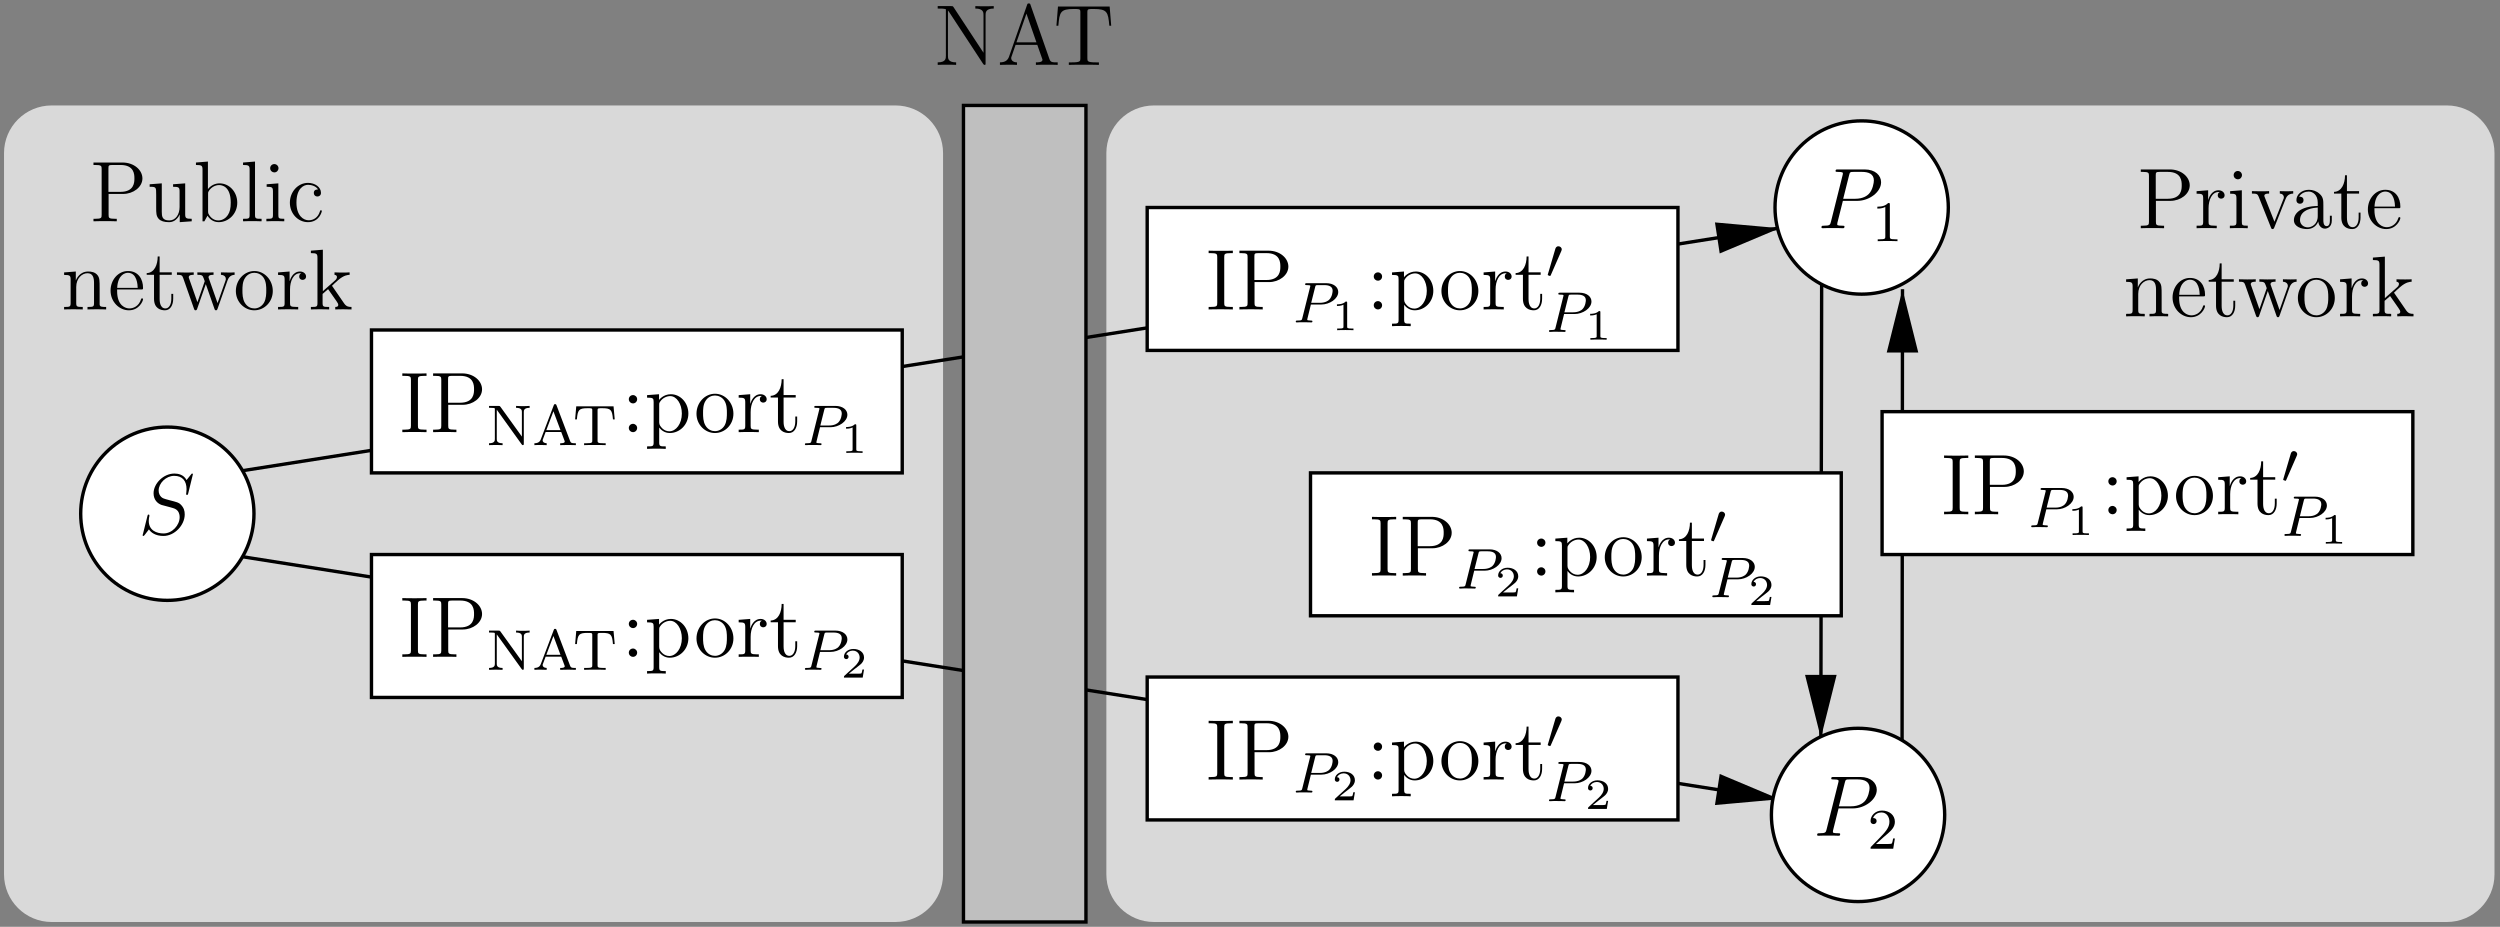 <?xml version="1.0" encoding="UTF-8"?>
<svg xmlns="http://www.w3.org/2000/svg" xmlns:xlink="http://www.w3.org/1999/xlink" width="731pt" height="271pt" viewBox="0 0 731 271" version="1.1">
<rect x="0" y="0" width="731" height="271" fill="#808080" stroke="none"/>
<defs>
<g>
<symbol overflow="visible" id="glyph0-0">
<path style="stroke:none;" d=""/>
</symbol>
<symbol overflow="visible" id="glyph0-1">
<path style="stroke:none;" d="M 15.984 -17.5 C 15.984 -17.719 15.812 -17.719 15.75 -17.719 C 15.656 -17.719 15.625 -17.703 15.328 -17.312 C 15.172 -17.141 14.141 -15.828 14.125 -15.812 C 13.297 -17.438 11.625 -17.719 10.578 -17.719 C 7.375 -17.719 4.484 -14.797 4.484 -11.953 C 4.484 -10.062 5.609 -8.969 6.844 -8.531 C 7.125 -8.438 8.609 -8.031 9.359 -7.859 C 10.641 -7.5 10.969 -7.406 11.5 -6.844 C 11.609 -6.719 12.109 -6.141 12.109 -4.953 C 12.109 -2.625 9.938 -0.203 7.422 -0.203 C 5.359 -0.203 3.078 -1.078 3.078 -3.906 C 3.078 -4.375 3.172 -4.984 3.25 -5.234 C 3.25 -5.312 3.266 -5.438 3.266 -5.484 C 3.266 -5.594 3.219 -5.719 3.016 -5.719 C 2.797 -5.719 2.766 -5.656 2.672 -5.234 L 1.391 -0.078 C 1.391 -0.047 1.281 0.281 1.281 0.297 C 1.281 0.531 1.484 0.531 1.531 0.531 C 1.641 0.531 1.656 0.5 1.969 0.125 L 3.125 -1.391 C 3.719 -0.484 5.031 0.531 7.375 0.531 C 10.625 0.531 13.594 -2.625 13.594 -5.766 C 13.594 -6.828 13.344 -7.75 12.391 -8.688 C 11.859 -9.219 11.406 -9.344 9.094 -9.938 C 7.406 -10.391 7.172 -10.469 6.719 -10.875 C 6.297 -11.297 5.969 -11.906 5.969 -12.766 C 5.969 -14.875 8.109 -17.047 10.5 -17.047 C 12.969 -17.047 14.125 -15.531 14.125 -13.141 C 14.125 -12.484 14 -11.812 14 -11.703 C 14 -11.484 14.203 -11.484 14.266 -11.484 C 14.5 -11.484 14.531 -11.547 14.625 -11.953 Z M 15.984 -17.5 "/>
</symbol>
<symbol overflow="visible" id="glyph0-2">
<path style="stroke:none;" d="M 7.453 -8 L 11.688 -8 C 15.156 -8 18.625 -10.578 18.625 -13.438 C 18.625 -15.406 16.969 -17.188 13.797 -17.188 L 6.016 -17.188 C 5.531 -17.188 5.312 -17.188 5.312 -16.719 C 5.312 -16.469 5.531 -16.469 5.922 -16.469 C 7.453 -16.469 7.453 -16.266 7.453 -15.984 C 7.453 -15.938 7.453 -15.781 7.344 -15.406 L 3.953 -1.859 C 3.719 -0.984 3.672 -0.734 1.906 -0.734 C 1.438 -0.734 1.188 -0.734 1.188 -0.281 C 1.188 0 1.406 0 1.562 0 C 2.031 0 2.547 -0.047 3.016 -0.047 L 5.969 -0.047 C 6.438 -0.047 6.969 0 7.453 0 C 7.656 0 7.922 0 7.922 -0.484 C 7.922 -0.734 7.703 -0.734 7.328 -0.734 C 5.812 -0.734 5.797 -0.906 5.797 -1.156 C 5.797 -1.281 5.812 -1.453 5.844 -1.578 Z M 9.266 -15.484 C 9.484 -16.406 9.594 -16.469 10.578 -16.469 L 13.062 -16.469 C 14.953 -16.469 16.516 -15.859 16.516 -13.969 C 16.516 -13.312 16.188 -11.172 15.031 -10.016 C 14.594 -9.562 13.391 -8.609 11.094 -8.609 L 7.547 -8.609 Z M 9.266 -15.484 "/>
</symbol>
<symbol overflow="visible" id="glyph1-0">
<path style="stroke:none;" d=""/>
</symbol>
<symbol overflow="visible" id="glyph1-1">
<path style="stroke:none;" d="M 5.469 -15.281 C 5.469 -16.203 5.531 -16.469 7.422 -16.469 L 7.984 -16.469 L 7.984 -17.188 C 7.375 -17.141 5.203 -17.141 4.453 -17.141 C 3.703 -17.141 1.516 -17.141 0.906 -17.188 L 0.906 -16.469 L 1.453 -16.469 C 3.344 -16.469 3.422 -16.203 3.422 -15.281 L 3.422 -1.906 C 3.422 -0.984 3.344 -0.734 1.453 -0.734 L 0.906 -0.734 L 0.906 0 C 1.516 -0.047 3.672 -0.047 4.438 -0.047 C 5.188 -0.047 7.375 -0.047 7.984 0 L 7.984 -0.734 L 7.422 -0.734 C 5.531 -0.734 5.469 -0.984 5.469 -1.906 Z M 5.469 -15.281 "/>
</symbol>
<symbol overflow="visible" id="glyph1-2">
<path style="stroke:none;" d="M 5.484 -8 L 9.734 -8 C 12.688 -8 15.375 -10 15.375 -12.531 C 15.375 -14.984 12.938 -17.188 9.547 -17.188 L 1.062 -17.188 L 1.062 -16.469 L 1.562 -16.469 C 3.375 -16.469 3.453 -16.203 3.453 -15.281 L 3.453 -1.906 C 3.453 -0.984 3.375 -0.734 1.562 -0.734 L 1.062 -0.734 L 1.062 0 C 1.656 -0.047 3.719 -0.047 4.453 -0.047 C 5.203 -0.047 7.281 -0.047 7.875 0 L 7.875 -0.734 L 7.375 -0.734 C 5.562 -0.734 5.484 -0.984 5.484 -1.906 Z M 5.438 -8.609 L 5.438 -15.453 C 5.438 -16.281 5.484 -16.469 6.594 -16.469 L 8.969 -16.469 C 13.031 -16.469 13.031 -13.625 13.031 -12.531 C 13.031 -11.484 13.031 -8.609 8.938 -8.609 Z M 5.438 -8.609 "/>
</symbol>
<symbol overflow="visible" id="glyph1-3">
<path style="stroke:none;" d="M 4.625 -9.641 C 4.625 -10.328 4.047 -10.844 3.422 -10.844 C 2.688 -10.844 2.188 -10.266 2.188 -9.641 C 2.188 -8.891 2.812 -8.406 3.391 -8.406 C 4.078 -8.406 4.625 -8.938 4.625 -9.641 Z M 4.625 -1.234 C 4.625 -1.906 4.047 -2.438 3.422 -2.438 C 2.688 -2.438 2.188 -1.859 2.188 -1.234 C 2.188 -0.484 2.812 0 3.391 0 C 4.078 0 4.625 -0.531 4.625 -1.234 Z M 4.625 -1.234 "/>
</symbol>
<symbol overflow="visible" id="glyph1-4">
<path style="stroke:none;" d="M 6.172 4.156 C 4.562 4.156 4.25 4.156 4.25 3.016 L 4.25 -1.359 C 4.703 -0.734 5.734 0.25 7.344 0.25 C 10.25 0.25 12.781 -2.188 12.781 -5.438 C 12.781 -8.641 10.422 -11.094 7.672 -11.094 C 5.469 -11.094 4.281 -9.516 4.203 -9.422 L 4.203 -11.094 L 0.703 -10.828 L 0.703 -10.094 C 2.469 -10.094 2.625 -9.922 2.625 -8.812 L 2.625 3.016 C 2.625 4.156 2.344 4.156 0.703 4.156 L 0.703 4.891 C 1.359 4.828 2.719 4.828 3.422 4.828 C 4.156 4.828 5.516 4.828 6.172 4.891 Z M 4.25 -8.031 C 4.25 -8.516 4.25 -8.531 4.531 -8.938 C 5.281 -10.062 6.516 -10.547 7.469 -10.547 C 9.359 -10.547 10.875 -8.25 10.875 -5.438 C 10.875 -2.438 9.156 -0.25 7.219 -0.25 C 6.438 -0.25 5.719 -0.578 5.203 -1.062 C 4.625 -1.641 4.25 -2.141 4.25 -2.844 Z M 4.25 -8.031 "/>
</symbol>
<symbol overflow="visible" id="glyph1-5">
<path style="stroke:none;" d="M 11.547 -5.391 C 11.547 -8.641 9.094 -11.234 6.172 -11.234 C 3.141 -11.234 0.75 -8.562 0.75 -5.391 C 0.75 -2.172 3.266 0.25 6.141 0.25 C 9.109 0.25 11.547 -2.219 11.547 -5.391 Z M 6.172 -0.297 C 5.234 -0.297 4.109 -0.703 3.375 -1.938 C 2.688 -3.078 2.672 -4.562 2.672 -5.609 C 2.672 -6.562 2.672 -8.109 3.453 -9.234 C 4.156 -10.328 5.266 -10.719 6.141 -10.719 C 7.125 -10.719 8.188 -10.266 8.859 -9.281 C 9.641 -8.125 9.641 -6.547 9.641 -5.609 C 9.641 -4.734 9.641 -3.172 8.984 -1.984 C 8.281 -0.781 7.125 -0.297 6.172 -0.297 Z M 6.172 -0.297 "/>
</symbol>
<symbol overflow="visible" id="glyph1-6">
<path style="stroke:none;" d="M 4.203 -5.859 C 4.203 -8.312 5.203 -10.594 7.156 -10.594 C 7.344 -10.594 7.406 -10.594 7.5 -10.578 C 7.297 -10.469 6.891 -10.328 6.891 -9.641 C 6.891 -8.906 7.469 -8.641 7.875 -8.641 C 8.375 -8.641 8.891 -8.969 8.891 -9.641 C 8.891 -10.391 8.203 -11.094 7.125 -11.094 C 4.984 -11.094 4.25 -8.781 4.109 -8.312 L 4.078 -8.312 L 4.078 -11.094 L 0.703 -10.828 L 0.703 -10.094 C 2.422 -10.094 2.625 -9.922 2.625 -8.688 L 2.625 -1.859 C 2.625 -0.734 2.344 -0.734 0.703 -0.734 L 0.703 0 C 1.406 -0.047 2.797 -0.047 3.547 -0.047 C 4.234 -0.047 6.016 -0.047 6.594 0 L 6.594 -0.734 L 6.094 -0.734 C 4.25 -0.734 4.203 -1 4.203 -1.906 Z M 4.203 -5.859 "/>
</symbol>
<symbol overflow="visible" id="glyph1-7">
<path style="stroke:none;" d="M 4.234 -10.125 L 7.781 -10.125 L 7.781 -10.844 L 4.234 -10.844 L 4.234 -15.484 L 3.672 -15.484 C 3.656 -13.109 2.75 -10.703 0.453 -10.625 L 0.453 -10.125 L 2.594 -10.125 L 2.594 -3.125 C 2.594 -0.328 4.453 0.25 5.797 0.25 C 7.375 0.25 8.203 -1.312 8.203 -3.125 L 8.203 -4.562 L 7.656 -4.562 L 7.656 -3.172 C 7.656 -1.359 6.922 -0.297 5.938 -0.297 C 4.234 -0.297 4.234 -2.641 4.234 -3.078 Z M 4.234 -10.125 "/>
</symbol>
<symbol overflow="visible" id="glyph1-8">
<path style="stroke:none;" d="M 4.375 -15.5 C 4.375 -16.156 3.844 -16.734 3.141 -16.734 C 2.484 -16.734 1.938 -16.203 1.938 -15.531 C 1.938 -14.781 2.547 -14.297 3.141 -14.297 C 3.922 -14.297 4.375 -14.953 4.375 -15.5 Z M 0.906 -10.828 L 0.906 -10.094 C 2.516 -10.094 2.75 -9.938 2.75 -8.703 L 2.75 -1.859 C 2.75 -0.734 2.469 -0.734 0.828 -0.734 L 0.828 0 C 1.531 -0.047 2.75 -0.047 3.469 -0.047 C 3.75 -0.047 5.203 -0.047 6.062 0 L 6.062 -0.734 C 4.438 -0.734 4.328 -0.859 4.328 -1.844 L 4.328 -11.094 Z M 0.906 -10.828 "/>
</symbol>
<symbol overflow="visible" id="glyph1-9">
<path style="stroke:none;" d="M 10.266 -8.453 C 10.5 -9.016 10.922 -10.094 12.531 -10.125 L 12.531 -10.844 C 11.812 -10.797 11.453 -10.797 10.672 -10.797 C 10.141 -10.797 9.766 -10.797 8.609 -10.844 L 8.609 -10.125 C 9.672 -10.062 9.797 -9.312 9.797 -9.031 C 9.797 -8.812 9.734 -8.688 9.609 -8.375 L 7.047 -1.891 L 4.234 -8.984 C 4.109 -9.344 4.078 -9.344 4.078 -9.469 C 4.078 -10.125 5.031 -10.125 5.484 -10.125 L 5.484 -10.844 C 4.859 -10.797 3.547 -10.797 2.875 -10.797 C 2.031 -10.797 1.984 -10.797 0.453 -10.844 L 0.453 -10.125 C 1.859 -10.125 2.109 -10.016 2.422 -9.234 L 6.016 -0.219 C 6.141 0.125 6.188 0.25 6.5 0.25 C 6.672 0.25 6.828 0.203 7 -0.219 Z M 10.266 -8.453 "/>
</symbol>
<symbol overflow="visible" id="glyph1-10">
<path style="stroke:none;" d="M 9.719 -6.719 C 9.719 -8.078 9.719 -9.094 8.609 -10.062 C 7.734 -10.875 6.594 -11.234 5.484 -11.234 C 3.422 -11.234 1.844 -9.875 1.844 -8.234 C 1.844 -7.5 2.312 -7.156 2.891 -7.156 C 3.5 -7.156 3.922 -7.578 3.922 -8.188 C 3.922 -9.219 3.016 -9.219 2.641 -9.219 C 3.219 -10.266 4.438 -10.719 5.438 -10.719 C 6.594 -10.719 8.078 -9.766 8.078 -7.5 L 8.078 -6.5 C 3.016 -6.422 1.109 -4.297 1.109 -2.359 C 1.109 -0.375 3.422 0.25 4.953 0.25 C 6.625 0.25 7.75 -0.75 8.234 -1.969 C 8.328 -0.781 9.109 0.125 10.188 0.125 C 10.719 0.125 12.188 -0.219 12.188 -2.234 L 12.188 -3.656 L 11.625 -3.656 L 11.625 -2.234 C 11.625 -0.812 11.031 -0.609 10.672 -0.609 C 9.719 -0.609 9.719 -1.938 9.719 -2.312 Z M 8.078 -3.547 C 8.078 -1.078 6.25 -0.25 5.156 -0.25 C 3.922 -0.25 2.891 -1.156 2.891 -2.359 C 2.891 -5.688 7.172 -5.984 8.078 -6.047 Z M 8.078 -3.547 "/>
</symbol>
<symbol overflow="visible" id="glyph1-11">
<path style="stroke:none;" d="M 9.641 -5.844 C 10.188 -5.844 10.25 -5.844 10.25 -6.312 C 10.25 -8.859 8.891 -11.234 5.844 -11.234 C 2.969 -11.234 0.75 -8.641 0.75 -5.516 C 0.75 -2.188 3.328 0.25 6.109 0.25 C 9.109 0.25 10.25 -2.469 10.25 -3 C 10.25 -3.141 10.125 -3.25 9.969 -3.25 C 9.766 -3.25 9.719 -3.125 9.672 -3 C 9.016 -0.875 7.328 -0.297 6.266 -0.297 C 5.203 -0.297 2.672 -1 2.672 -5.359 L 2.672 -5.844 Z M 2.688 -6.312 C 2.891 -10.266 5.109 -10.719 5.812 -10.719 C 8.516 -10.719 8.656 -7.172 8.688 -6.312 Z M 2.688 -6.312 "/>
</symbol>
<symbol overflow="visible" id="glyph1-12">
<path style="stroke:none;" d="M 11.203 -6.109 C 11.203 -8.453 11.203 -9.156 10.625 -9.969 C 9.891 -10.953 8.703 -11.094 7.859 -11.094 C 5.406 -11.094 4.453 -9.016 4.25 -8.516 L 4.234 -8.516 L 4.234 -11.094 L 0.812 -10.828 L 0.812 -10.094 C 2.516 -10.094 2.719 -9.922 2.719 -8.688 L 2.719 -1.859 C 2.719 -0.734 2.438 -0.734 0.812 -0.734 L 0.812 0 C 1.453 -0.047 2.812 -0.047 3.531 -0.047 C 4.25 -0.047 5.609 -0.047 6.266 0 L 6.266 -0.734 C 4.656 -0.734 4.359 -0.734 4.359 -1.859 L 4.359 -6.547 C 4.359 -9.188 6.094 -10.594 7.656 -10.594 C 9.219 -10.594 9.562 -9.312 9.562 -7.781 L 9.562 -1.859 C 9.562 -0.734 9.281 -0.734 7.656 -0.734 L 7.656 0 C 8.312 -0.047 9.672 -0.047 10.375 -0.047 C 11.094 -0.047 12.453 -0.047 13.109 0 L 13.109 -0.734 C 11.859 -0.734 11.234 -0.734 11.203 -1.484 Z M 11.203 -6.109 "/>
</symbol>
<symbol overflow="visible" id="glyph1-13">
<path style="stroke:none;" d="M 15.234 -8.453 C 15.781 -10.047 16.891 -10.094 17.312 -10.125 L 17.312 -10.844 C 16.688 -10.797 16.234 -10.797 15.453 -10.797 C 14.719 -10.797 14.672 -10.797 13.312 -10.844 L 13.312 -10.125 C 14.453 -10.062 14.75 -9.391 14.75 -8.906 C 14.75 -8.891 14.75 -8.703 14.656 -8.453 L 12.328 -1.859 L 9.812 -8.984 C 9.688 -9.281 9.688 -9.344 9.688 -9.422 C 9.688 -10.125 10.625 -10.125 11.156 -10.125 L 11.156 -10.844 C 10.453 -10.797 9.422 -10.797 8.688 -10.797 C 7.875 -10.797 7.828 -10.797 6.422 -10.844 L 6.422 -10.125 C 7.375 -10.125 7.703 -10.062 7.984 -9.734 C 8.109 -9.594 8.406 -8.766 8.578 -8.25 L 6.438 -2.109 L 4.031 -8.969 C 3.906 -9.281 3.906 -9.344 3.906 -9.438 C 3.906 -10.125 4.891 -10.125 5.359 -10.125 L 5.359 -10.844 C 4.734 -10.797 3.469 -10.797 2.797 -10.797 C 2.094 -10.797 2.031 -10.797 0.453 -10.844 L 0.453 -10.125 C 1.734 -10.125 1.984 -10.016 2.266 -9.219 L 5.438 -0.203 C 5.531 0.078 5.609 0.25 5.891 0.25 C 6.109 0.25 6.25 0.172 6.375 -0.219 L 8.891 -7.406 L 11.406 -0.219 C 11.531 0.172 11.656 0.25 11.875 0.25 C 12.156 0.25 12.234 0.078 12.328 -0.203 Z M 15.234 -8.453 "/>
</symbol>
<symbol overflow="visible" id="glyph1-14">
<path style="stroke:none;" d="M 7.047 -6.672 C 7.047 -6.703 6.875 -6.891 6.875 -6.922 C 6.875 -7 8.453 -8.359 8.656 -8.562 C 10.391 -10.062 11.5 -10.094 12.031 -10.125 L 12.031 -10.844 C 11.531 -10.797 10.875 -10.797 10.125 -10.797 C 9.469 -10.797 8.188 -10.797 7.609 -10.844 L 7.609 -10.125 C 8.031 -10.094 8.328 -9.875 8.328 -9.469 C 8.328 -8.969 7.828 -8.516 7.797 -8.516 L 4.203 -5.344 L 4.203 -17.469 L 0.703 -17.188 L 0.703 -16.469 C 2.422 -16.469 2.625 -16.281 2.625 -15.047 L 2.625 -1.859 C 2.625 -0.734 2.344 -0.734 0.703 -0.734 L 0.703 0 C 1.406 -0.047 2.625 -0.047 3.375 -0.047 C 4.125 -0.047 5.344 -0.047 6.047 0 L 6.047 -0.734 C 4.438 -0.734 4.125 -0.734 4.125 -1.859 L 4.125 -4.531 L 5.734 -5.938 L 8.156 -2.469 C 8.531 -1.938 8.703 -1.656 8.703 -1.312 C 8.703 -0.859 8.359 -0.734 7.828 -0.734 L 7.828 0 C 8.453 -0.047 9.688 -0.047 10.375 -0.047 C 11.453 -0.047 11.5 -0.047 12.578 0 L 12.578 -0.734 C 11.906 -0.734 11.125 -0.734 10.422 -1.766 Z M 7.047 -6.672 "/>
</symbol>
<symbol overflow="visible" id="glyph1-15">
<path style="stroke:none;" d="M 7.656 -10.828 L 7.656 -10.094 C 9.359 -10.094 9.562 -9.922 9.562 -8.688 L 9.562 -4.172 C 9.562 -2.031 8.438 -0.25 6.547 -0.25 C 4.484 -0.25 4.359 -1.438 4.359 -2.766 L 4.359 -11.094 L 0.812 -10.828 L 0.812 -10.094 C 2.719 -10.094 2.719 -10.016 2.719 -7.781 L 2.719 -4 C 2.719 -2.438 2.719 -1.531 3.469 -0.703 C 4.078 -0.047 5.109 0.25 6.391 0.25 C 6.828 0.25 7.625 0.25 8.484 -0.484 C 9.219 -1.062 9.609 -2.016 9.609 -2.016 L 9.609 0.25 L 13.109 0 L 13.109 -0.734 C 11.406 -0.734 11.203 -0.906 11.203 -2.141 L 11.203 -11.094 Z M 7.656 -10.828 "/>
</symbol>
<symbol overflow="visible" id="glyph1-16">
<path style="stroke:none;" d="M 4.203 -17.469 L 0.703 -17.188 L 0.703 -16.469 C 2.422 -16.469 2.625 -16.281 2.625 -15.047 L 2.625 0 L 3.172 0 C 3.266 -0.203 3.984 -1.453 4.078 -1.641 C 4.656 -0.703 5.734 0.25 7.344 0.25 C 10.25 0.25 12.781 -2.188 12.781 -5.438 C 12.781 -8.641 10.422 -11.094 7.625 -11.094 C 6.25 -11.094 5.062 -10.469 4.203 -9.422 Z M 4.25 -8.062 C 4.25 -8.516 4.25 -8.562 4.531 -8.969 C 5.141 -9.875 6.25 -10.594 7.469 -10.594 C 8.234 -10.594 10.875 -10.297 10.875 -5.469 C 10.875 -3.781 10.625 -2.719 10.016 -1.812 C 9.516 -1.031 8.516 -0.25 7.25 -0.25 C 5.891 -0.25 5.016 -1.125 4.578 -1.812 C 4.25 -2.344 4.25 -2.438 4.25 -2.875 Z M 4.25 -8.062 "/>
</symbol>
<symbol overflow="visible" id="glyph1-17">
<path style="stroke:none;" d="M 4.328 -17.469 L 0.828 -17.188 L 0.828 -16.469 C 2.547 -16.469 2.75 -16.281 2.75 -15.047 L 2.75 -1.859 C 2.75 -0.734 2.469 -0.734 0.828 -0.734 L 0.828 0 C 1.531 -0.047 2.766 -0.047 3.531 -0.047 C 4.281 -0.047 5.531 -0.047 6.25 0 L 6.25 -0.734 C 4.625 -0.734 4.328 -0.734 4.328 -1.859 Z M 4.328 -17.469 "/>
</symbol>
<symbol overflow="visible" id="glyph1-18">
<path style="stroke:none;" d="M 9.109 -9.312 C 8.812 -9.312 7.875 -9.312 7.875 -8.281 C 7.875 -7.672 8.312 -7.25 8.906 -7.25 C 9.484 -7.25 9.969 -7.609 9.969 -8.328 C 9.969 -10.016 8.203 -11.234 6.172 -11.234 C 3.219 -11.234 0.875 -8.609 0.875 -5.438 C 0.875 -2.219 3.297 0.25 6.141 0.25 C 9.469 0.25 10.219 -2.766 10.219 -3 C 10.219 -3.219 10.047 -3.219 9.969 -3.219 C 9.734 -3.219 9.719 -3.141 9.641 -2.844 C 9.094 -1.062 7.734 -0.297 6.375 -0.297 C 4.828 -0.297 2.797 -1.641 2.797 -5.469 C 2.797 -9.641 4.938 -10.672 6.188 -10.672 C 7.156 -10.672 8.531 -10.297 9.109 -9.312 Z M 9.109 -9.312 "/>
</symbol>
<symbol overflow="visible" id="glyph1-19">
<path style="stroke:none;" d="M 5.688 -16.844 C 5.469 -17.172 5.438 -17.188 4.891 -17.188 L 1.031 -17.188 L 1.031 -16.469 C 2.109 -16.469 2.75 -16.469 3.422 -16.281 L 3.422 -2.641 C 3.422 -1.906 3.422 -0.734 1.031 -0.734 L 1.031 0 C 1.688 -0.047 3.016 -0.047 3.719 -0.047 C 4.438 -0.047 5.766 -0.047 6.422 0 L 6.422 -0.734 C 4.031 -0.734 4.031 -1.906 4.031 -2.641 L 4.031 -15.891 C 4.234 -15.688 4.234 -15.625 4.453 -15.328 L 14.266 -0.375 C 14.531 -0.031 14.547 0 14.719 0 C 14.953 0 15 -0.094 15.031 -0.156 L 15.031 -14.547 C 15.031 -15.281 15.031 -16.469 17.422 -16.469 L 17.422 -17.188 C 16.766 -17.141 15.438 -17.141 14.719 -17.141 C 14.016 -17.141 12.688 -17.141 12.031 -17.188 L 12.031 -16.469 C 14.422 -16.469 14.422 -15.281 14.422 -14.547 L 14.422 -3.547 Z M 5.688 -16.844 "/>
</symbol>
<symbol overflow="visible" id="glyph1-20">
<path style="stroke:none;" d="M 9.734 -17.516 C 9.641 -17.828 9.594 -17.969 9.234 -17.969 C 8.891 -17.969 8.828 -17.891 8.703 -17.5 L 3.453 -2.438 C 3.094 -1.406 2.391 -0.75 0.781 -0.734 L 0.781 0 C 2.312 -0.047 2.359 -0.047 3.203 -0.047 C 3.906 -0.047 5.109 -0.047 5.766 0 L 5.766 -0.734 C 4.703 -0.75 4.078 -1.281 4.078 -1.984 C 4.078 -2.141 4.078 -2.188 4.203 -2.516 L 5.359 -5.859 L 11.703 -5.859 L 13.094 -1.906 C 13.219 -1.609 13.219 -1.562 13.219 -1.484 C 13.219 -0.734 11.938 -0.734 11.297 -0.734 L 11.297 0 C 11.875 -0.047 13.875 -0.047 14.578 -0.047 C 15.281 -0.047 17.094 -0.047 17.672 0 L 17.672 -0.734 C 16.031 -0.734 15.578 -0.734 15.234 -1.766 Z M 8.531 -14.984 L 11.453 -6.594 L 5.609 -6.594 Z M 8.531 -14.984 "/>
</symbol>
<symbol overflow="visible" id="glyph1-21">
<path style="stroke:none;" d="M 16.438 -17.062 L 1.328 -17.062 L 0.875 -11.453 L 1.438 -11.453 C 1.781 -15.438 2.016 -16.344 5.984 -16.344 C 6.438 -16.344 7.156 -16.344 7.344 -16.281 C 7.859 -16.203 7.875 -15.906 7.875 -15.328 L 7.875 -1.938 C 7.875 -1.078 7.875 -0.734 5.406 -0.734 L 4.5 -0.734 L 4.5 0 C 5.312 -0.047 7.906 -0.047 8.891 -0.047 C 9.875 -0.047 12.484 -0.047 13.297 0 L 13.297 -0.734 L 12.391 -0.734 C 9.922 -0.734 9.922 -1.078 9.922 -1.938 L 9.922 -15.328 C 9.922 -15.953 9.969 -16.188 10.375 -16.281 C 10.578 -16.344 11.297 -16.344 11.781 -16.344 C 15.75 -16.344 15.984 -15.438 16.344 -11.453 L 16.891 -11.453 Z M 16.438 -17.062 "/>
</symbol>
<symbol overflow="visible" id="glyph2-0">
<path style="stroke:none;" d=""/>
</symbol>
<symbol overflow="visible" id="glyph2-1">
<path style="stroke:none;" d="M 5.281 -5.234 L 8.344 -5.234 C 10.75 -5.234 13.281 -6.906 13.281 -8.891 C 13.281 -10.328 11.938 -11.469 9.766 -11.469 L 4.109 -11.469 C 3.812 -11.469 3.594 -11.469 3.594 -11.141 C 3.594 -10.906 3.812 -10.906 4.078 -10.906 C 4.625 -10.906 5.125 -10.906 5.125 -10.641 C 5.125 -10.578 5.094 -10.562 5.047 -10.344 L 2.797 -1.328 C 2.656 -0.703 2.625 -0.547 1.422 -0.547 C 1.047 -0.547 0.859 -0.547 0.859 -0.234 C 0.859 -0.172 0.906 0 1.125 0 C 1.438 0 1.844 -0.031 2.172 -0.047 L 3.234 -0.047 C 4.844 -0.047 5.281 0 5.406 0 C 5.5 0 5.734 0 5.734 -0.312 C 5.734 -0.547 5.516 -0.547 5.234 -0.547 C 5.188 -0.547 4.891 -0.547 4.594 -0.594 C 4.25 -0.625 4.219 -0.672 4.219 -0.828 C 4.219 -0.906 4.25 -1 4.266 -1.094 Z M 6.516 -10.281 C 6.656 -10.859 6.672 -10.906 7.359 -10.906 L 9.219 -10.906 C 10.594 -10.906 11.641 -10.5 11.641 -9.266 C 11.641 -9.047 11.562 -7.547 10.625 -6.625 C 10.375 -6.375 9.562 -5.734 7.922 -5.734 L 5.375 -5.734 Z M 6.516 -10.281 "/>
</symbol>
<symbol overflow="visible" id="glyph3-0">
<path style="stroke:none;" d=""/>
</symbol>
<symbol overflow="visible" id="glyph3-1">
<path style="stroke:none;" d="M 4.516 -8 C 4.516 -8.375 4.469 -8.375 4.094 -8.375 C 3.266 -7.562 1.984 -7.562 1.531 -7.562 L 1.531 -7.078 C 1.844 -7.078 2.688 -7.078 3.438 -7.438 L 3.438 -1.078 C 3.438 -0.656 3.438 -0.484 2.141 -0.484 L 1.594 -0.484 L 1.594 0 C 2.297 -0.047 3.281 -0.047 3.984 -0.047 C 4.688 -0.047 5.672 -0.047 6.359 0 L 6.359 -0.484 L 5.812 -0.484 C 4.516 -0.484 4.516 -0.656 4.516 -1.078 Z M 4.516 -8 "/>
</symbol>
<symbol overflow="visible" id="glyph3-2">
<path style="stroke:none;" d="M 6.781 -2.359 L 6.312 -2.359 C 6.281 -2.172 6.156 -1.344 5.969 -1.203 C 5.875 -1.141 4.859 -1.141 4.688 -1.141 L 2.328 -1.141 L 3.938 -2.438 C 4.375 -2.781 5.484 -3.594 5.875 -3.969 C 6.266 -4.344 6.781 -4.984 6.781 -5.875 C 6.781 -7.453 5.359 -8.375 3.672 -8.375 C 2.047 -8.375 0.906 -7.297 0.906 -6.125 C 0.906 -5.484 1.453 -5.406 1.594 -5.406 C 1.906 -5.406 2.266 -5.625 2.266 -6.078 C 2.266 -6.359 2.109 -6.766 1.547 -6.766 C 1.844 -7.406 2.609 -7.891 3.469 -7.891 C 4.797 -7.891 5.5 -6.906 5.5 -5.875 C 5.5 -4.984 4.906 -4.062 4.031 -3.266 L 1.047 -0.531 C 0.922 -0.406 0.906 -0.391 0.906 0 L 6.391 0 Z M 6.781 -2.359 "/>
</symbol>
<symbol overflow="visible" id="glyph4-0">
<path style="stroke:none;" d=""/>
</symbol>
<symbol overflow="visible" id="glyph4-1">
<path style="stroke:none;" d="M 4.453 -7.953 C 4.531 -8.172 4.594 -8.297 4.594 -8.453 C 4.594 -9.016 4.094 -9.375 3.625 -9.375 C 2.953 -9.375 2.766 -8.797 2.703 -8.562 L 0.578 -1.328 C 0.5 -1.125 0.5 -1.078 0.5 -1.062 C 0.5 -0.906 0.609 -0.875 0.766 -0.828 C 1.078 -0.688 1.109 -0.688 1.141 -0.688 C 1.188 -0.688 1.297 -0.688 1.406 -0.969 Z M 4.453 -7.953 "/>
</symbol>
<symbol overflow="visible" id="glyph5-0">
<path style="stroke:none;" d=""/>
</symbol>
<symbol overflow="visible" id="glyph5-1">
<path style="stroke:none;" d="M 4.078 -11.203 C 3.891 -11.438 3.875 -11.469 3.547 -11.469 L 0.734 -11.469 L 0.734 -10.906 L 1.203 -10.906 C 1.516 -10.906 1.641 -10.906 1.984 -10.875 C 2.422 -10.828 2.438 -10.812 2.438 -10.484 L 2.438 -1.797 C 2.438 -1.359 2.438 -0.547 0.734 -0.547 L 0.734 0 C 1.5 -0.047 2.281 -0.047 2.719 -0.047 C 3.156 -0.047 3.938 -0.047 4.703 0 L 4.703 -0.547 C 3 -0.547 3 -1.359 3 -1.797 L 3 -10.359 L 10.266 -0.25 C 10.422 -0.047 10.453 0 10.625 0 C 10.906 0 10.906 -0.172 10.906 -0.469 L 10.906 -9.672 C 10.906 -10.109 10.906 -10.906 12.609 -10.906 L 12.609 -11.469 C 11.844 -11.406 11.062 -11.406 10.625 -11.406 C 10.188 -11.406 9.391 -11.406 8.641 -11.469 L 8.641 -10.906 C 10.344 -10.906 10.344 -10.109 10.344 -9.672 L 10.344 -2.5 Z M 4.078 -11.203 "/>
</symbol>
<symbol overflow="visible" id="glyph5-2">
<path style="stroke:none;" d="M 7.094 -11.609 C 7.016 -11.828 6.969 -11.984 6.672 -11.984 C 6.375 -11.984 6.328 -11.844 6.25 -11.609 L 2.5 -1.734 C 2.328 -1.281 1.984 -0.547 0.609 -0.547 L 0.609 0 C 1.141 -0.047 2.031 -0.047 2.328 -0.047 C 2.875 -0.047 3.375 -0.047 4.203 0 L 4.203 -0.547 C 3.453 -0.578 3.016 -0.906 3.016 -1.391 C 3.016 -1.516 3.016 -1.547 3.109 -1.75 L 3.891 -3.844 L 8.453 -3.844 L 9.391 -1.359 C 9.484 -1.156 9.484 -1.094 9.484 -1.062 C 9.484 -0.547 8.609 -0.547 8.141 -0.547 L 8.141 0 C 9.562 -0.047 9.594 -0.047 10.516 -0.047 C 11.469 -0.047 11.766 -0.047 12.734 0 L 12.734 -0.547 L 12.453 -0.547 C 11.391 -0.547 11.234 -0.703 11.031 -1.234 Z M 6.172 -9.891 L 8.234 -4.391 L 4.094 -4.391 Z M 6.172 -9.891 "/>
</symbol>
<symbol overflow="visible" id="glyph5-3">
<path style="stroke:none;" d="M 11.875 -11.344 L 0.969 -11.344 L 0.641 -7.531 L 1.156 -7.531 C 1.391 -10.375 1.781 -10.797 4.344 -10.797 C 4.672 -10.797 5.188 -10.797 5.312 -10.75 C 5.641 -10.688 5.656 -10.516 5.656 -10.109 L 5.656 -1.375 C 5.656 -0.781 5.656 -0.547 3.906 -0.547 L 3.266 -0.547 L 3.266 0 C 3.891 -0.047 5.703 -0.047 6.422 -0.047 C 7.156 -0.047 8.969 -0.047 9.578 0 L 9.578 -0.547 L 8.938 -0.547 C 7.203 -0.547 7.203 -0.781 7.203 -1.375 L 7.203 -10.109 C 7.203 -10.484 7.203 -10.688 7.547 -10.75 C 7.703 -10.797 8.188 -10.797 8.516 -10.797 C 11.078 -10.797 11.469 -10.375 11.703 -7.531 L 12.219 -7.531 Z M 11.875 -11.344 "/>
</symbol>
<symbol overflow="visible" id="glyph5-4">
<path style="stroke:none;" d="M 5.266 -10.688 C 5.266 -11.141 5.234 -11.156 4.781 -11.156 C 4.094 -10.484 3.203 -10.078 1.609 -10.078 L 1.609 -9.531 C 2.062 -9.531 2.969 -9.531 3.938 -9.984 L 3.938 -1.375 C 3.938 -0.75 3.891 -0.547 2.297 -0.547 L 1.719 -0.547 L 1.719 0 C 2.406 -0.047 3.844 -0.047 4.594 -0.047 C 5.359 -0.047 6.812 -0.047 7.5 0 L 7.5 -0.547 L 6.906 -0.547 C 5.312 -0.547 5.266 -0.75 5.266 -1.375 Z M 5.266 -10.688 "/>
</symbol>
<symbol overflow="visible" id="glyph5-5">
<path style="stroke:none;" d="M 4.734 -3.422 C 5 -3.672 5.703 -4.234 5.969 -4.469 C 7.016 -5.422 8 -6.344 8 -7.875 C 8 -9.875 6.328 -11.156 4.234 -11.156 C 2.219 -11.156 0.891 -9.625 0.891 -8.141 C 0.891 -7.312 1.547 -7.203 1.781 -7.203 C 2.125 -7.203 2.656 -7.453 2.656 -8.094 C 2.656 -8.969 1.812 -8.969 1.609 -8.969 C 2.094 -10.188 3.219 -10.609 4.047 -10.609 C 5.609 -10.609 6.406 -9.281 6.406 -7.875 C 6.406 -6.125 5.188 -4.844 3.203 -2.812 L 1.094 -0.641 C 0.891 -0.453 0.891 -0.422 0.891 0 L 7.516 0 L 8 -3 L 7.484 -3 C 7.438 -2.672 7.297 -1.828 7.094 -1.516 C 7 -1.375 5.719 -1.375 5.453 -1.375 L 2.469 -1.375 Z M 4.734 -3.422 "/>
</symbol>
</g>
<clipPath id="clip1">
  <path d="M 323 30 L 729.699 30 L 729.699 270 L 323 270 Z M 323 30 "/>
</clipPath>
<clipPath id="clip2">
  <path d="M 52 148 L 535 148 L 535 248 L 52 248 Z M 52 148 "/>
</clipPath>
<clipPath id="clip3">
  <path d="M 1 0 L 729.699 0 L 729.699 271 L 1 271 Z M 521.539 232.98 L 521.273 234.84 L 502.039 234.84 L 503.234 227.012 Z M 521.539 232.98 "/>
</clipPath>
<clipPath id="clip4">
  <path d="M 52 52 L 535 52 L 535 153 L 52 153 Z M 52 52 "/>
</clipPath>
<clipPath id="clip5">
  <path d="M 1 0 L 729.699 0 L 729.699 271 L 1 271 Z M 521.273 65.586 L 521.539 67.441 L 503.234 73.41 L 502.039 65.586 Z M 521.273 65.586 "/>
</clipPath>
<clipPath id="clip6">
  <path d="M 542 70 L 571 70 L 571 244 L 542 244 Z M 542 70 "/>
</clipPath>
<clipPath id="clip7">
  <path d="M 1 0 L 729.699 0 L 729.699 271 L 1 271 Z M 555.363 83.625 L 557.219 83.625 L 560.27 102.594 L 552.312 102.594 Z M 555.363 83.625 "/>
</clipPath>
<clipPath id="clip8">
  <path d="M 518 52 L 547 52 L 547 230 L 518 230 Z M 518 52 "/>
</clipPath>
<clipPath id="clip9">
  <path d="M 1 0 L 729.699 0 L 729.699 271 L 1 271 Z M 533.344 216.797 L 531.484 216.797 L 528.434 197.832 L 536.395 197.832 Z M 533.344 216.797 "/>
</clipPath>
</defs>
<g id="surface1">
<g clip-path="url(#clip1)" clip-rule="nonzero">
<path style=" stroke:none;fill-rule:evenodd;fill:rgb(84.959%,84.959%,84.959%);fill-opacity:1;" d="M 337.43 30.832 C 329.734 30.832 323.5 37.066 323.5 44.762 L 323.5 255.664 C 323.5 263.355 329.734 269.59 337.43 269.59 L 715.465 269.59 C 723.152 269.59 729.391 263.355 729.391 255.664 L 729.391 44.762 C 729.391 37.066 723.152 30.832 715.465 30.832 "/>
</g>
<path style=" stroke:none;fill-rule:evenodd;fill:rgb(84.959%,84.959%,84.959%);fill-opacity:1;" d="M 15.105 30.832 C 7.414 30.832 1.176 37.066 1.176 44.762 L 1.176 255.664 C 1.176 263.355 7.414 269.59 15.105 269.59 L 261.82 269.59 C 269.512 269.59 275.75 263.355 275.75 255.664 L 275.75 44.762 C 275.75 37.066 269.512 30.832 261.82 30.832 "/>
<g clip-path="url(#clip2)" clip-rule="nonzero">
<g clip-path="url(#clip3)" clip-rule="evenodd">
<path style="fill:none;stroke-width:9.948;stroke-linecap:butt;stroke-linejoin:miter;stroke:rgb(0%,0%,0%);stroke-opacity:1;stroke-miterlimit:10;" d="M 5204.766 372.227 L 668.359 1088.516 " transform="matrix(0.1,0,0,-0.1,0,271)"/>
</g>
</g>
<path style="fill-rule:evenodd;fill:rgb(0%,0%,0%);fill-opacity:1;stroke-width:9.948;stroke-linecap:butt;stroke-linejoin:miter;stroke:rgb(0%,0%,0%);stroke-opacity:1;stroke-miterlimit:10;" d="M 5020.391 361.602 L 5183.555 376.211 L 5032.344 439.883 Z M 5020.391 361.602 " transform="matrix(0.1,0,0,-0.1,0,271)"/>
<g clip-path="url(#clip4)" clip-rule="nonzero">
<g clip-path="url(#clip5)" clip-rule="evenodd">
<path style="fill:none;stroke-width:9.948;stroke-linecap:butt;stroke-linejoin:miter;stroke:rgb(0%,0%,0%);stroke-opacity:1;stroke-miterlimit:10;" d="M 5204.766 2043.555 L 668.359 1327.266 " transform="matrix(0.1,0,0,-0.1,0,271)"/>
</g>
</g>
<path style="fill-rule:evenodd;fill:rgb(0%,0%,0%);fill-opacity:1;stroke-width:9.948;stroke-linecap:butt;stroke-linejoin:miter;stroke:rgb(0%,0%,0%);stroke-opacity:1;stroke-miterlimit:10;" d="M 5032.344 1975.898 L 5183.555 2039.57 L 5020.391 2054.141 Z M 5032.344 1975.898 " transform="matrix(0.1,0,0,-0.1,0,271)"/>
<g clip-path="url(#clip6)" clip-rule="nonzero">
<g clip-path="url(#clip7)" clip-rule="evenodd">
<path style="fill:none;stroke-width:9.948;stroke-linecap:butt;stroke-linejoin:miter;stroke:rgb(0%,0%,0%);stroke-opacity:1;stroke-miterlimit:10;" d="M 5561.562 416.016 L 5562.891 1864.453 " transform="matrix(0.1,0,0,-0.1,0,271)"/>
</g>
</g>
<path style="fill-rule:evenodd;fill:rgb(0%,0%,0%);fill-opacity:1;stroke-width:9.948;stroke-linecap:butt;stroke-linejoin:miter;stroke:rgb(0%,0%,0%);stroke-opacity:1;stroke-miterlimit:10;" d="M 5602.695 1684.062 L 5562.891 1843.242 L 5523.125 1684.062 Z M 5602.695 1684.062 " transform="matrix(0.1,0,0,-0.1,0,271)"/>
<g clip-path="url(#clip8)" clip-rule="nonzero">
<g clip-path="url(#clip9)" clip-rule="evenodd">
<path style="fill:none;stroke-width:9.948;stroke-linecap:butt;stroke-linejoin:miter;stroke:rgb(0%,0%,0%);stroke-opacity:1;stroke-miterlimit:10;" d="M 5324.141 551.289 L 5326.797 2043.555 " transform="matrix(0.1,0,0,-0.1,0,271)"/>
</g>
</g>
<path style="fill-rule:evenodd;fill:rgb(0%,0%,0%);fill-opacity:1;stroke-width:9.948;stroke-linecap:butt;stroke-linejoin:miter;stroke:rgb(0%,0%,0%);stroke-opacity:1;stroke-miterlimit:10;" d="M 5284.336 731.68 L 5324.141 572.539 L 5363.945 731.68 Z M 5284.336 731.68 " transform="matrix(0.1,0,0,-0.1,0,271)"/>
<path style="fill-rule:evenodd;fill:rgb(100%,100%,100%);fill-opacity:1;stroke-width:9.948;stroke-linecap:butt;stroke-linejoin:miter;stroke:rgb(0%,0%,0%);stroke-opacity:1;stroke-miterlimit:10;" d="M 3354.375 1685.391 L 4906.328 1685.391 L 4906.328 2103.242 L 3354.375 2103.242 Z M 3354.375 1685.391 " transform="matrix(0.1,0,0,-0.1,0,271)"/>
<path style="fill-rule:evenodd;fill:rgb(100%,100%,100%);fill-opacity:1;stroke-width:9.948;stroke-linecap:butt;stroke-linejoin:miter;stroke:rgb(0%,0%,0%);stroke-opacity:1;stroke-miterlimit:10;" d="M 1086.172 1327.266 L 2638.125 1327.266 L 2638.125 1745.117 L 1086.172 1745.117 Z M 1086.172 1327.266 " transform="matrix(0.1,0,0,-0.1,0,271)"/>
<path style="fill-rule:evenodd;fill:rgb(100%,100%,100%);fill-opacity:1;stroke-width:9.948;stroke-linecap:butt;stroke-linejoin:miter;stroke:rgb(0%,0%,0%);stroke-opacity:1;stroke-miterlimit:10;" d="M 1086.172 670.664 L 2638.125 670.664 L 2638.125 1088.516 L 1086.172 1088.516 Z M 1086.172 670.664 " transform="matrix(0.1,0,0,-0.1,0,271)"/>
<path style="fill-rule:evenodd;fill:rgb(100%,100%,100%);fill-opacity:1;stroke-width:9.948;stroke-linecap:butt;stroke-linejoin:miter;stroke:rgb(0%,0%,0%);stroke-opacity:1;stroke-miterlimit:10;" d="M 3354.375 312.539 L 4906.328 312.539 L 4906.328 730.352 L 3354.375 730.352 Z M 3354.375 312.539 " transform="matrix(0.1,0,0,-0.1,0,271)"/>
<path style="fill-rule:evenodd;fill:rgb(100%,100%,100%);fill-opacity:1;stroke-width:9.948;stroke-linecap:butt;stroke-linejoin:miter;stroke:rgb(0%,0%,0%);stroke-opacity:1;stroke-miterlimit:10;" d="M 3831.914 909.453 L 5383.828 909.453 L 5383.828 1327.266 L 3831.914 1327.266 Z M 3831.914 909.453 " transform="matrix(0.1,0,0,-0.1,0,271)"/>
<path style="fill-rule:evenodd;fill:rgb(100%,100%,100%);fill-opacity:1;stroke-width:9.948;stroke-linecap:butt;stroke-linejoin:miter;stroke:rgb(0%,0%,0%);stroke-opacity:1;stroke-miterlimit:10;" d="M 5503.203 1088.516 L 7055.156 1088.516 L 7055.156 1506.328 L 5503.203 1506.328 Z M 5503.203 1088.516 " transform="matrix(0.1,0,0,-0.1,0,271)"/>
<path style=" stroke:none;fill-rule:evenodd;fill:rgb(100%,100%,100%);fill-opacity:1;" d="M 74.262 150.211 C 74.262 164.203 62.918 175.547 48.93 175.547 C 34.938 175.547 23.594 164.203 23.594 150.211 C 23.594 136.219 34.938 124.879 48.93 124.879 C 62.918 124.879 74.262 136.219 74.262 150.211 "/>
<path style="fill:none;stroke-width:9.948;stroke-linecap:butt;stroke-linejoin:miter;stroke:rgb(0%,0%,0%);stroke-opacity:1;stroke-miterlimit:10;" d="M 742.617 1207.891 C 742.617 1067.969 629.18 954.531 489.297 954.531 C 349.375 954.531 235.938 1067.969 235.938 1207.891 C 235.938 1347.812 349.375 1461.211 489.297 1461.211 C 629.18 1461.211 742.617 1347.812 742.617 1207.891 Z M 742.617 1207.891 " transform="matrix(0.1,0,0,-0.1,0,271)"/>
<path style=" stroke:none;fill-rule:evenodd;fill:rgb(100%,100%,100%);fill-opacity:1;" d="M 569.688 60.676 C 569.688 74.668 558.344 86.012 544.352 86.012 C 530.359 86.012 519.016 74.668 519.016 60.676 C 519.016 46.684 530.359 35.344 544.352 35.344 C 558.344 35.344 569.688 46.684 569.688 60.676 "/>
<path style="fill:none;stroke-width:9.948;stroke-linecap:butt;stroke-linejoin:miter;stroke:rgb(0%,0%,0%);stroke-opacity:1;stroke-miterlimit:10;" d="M 5696.875 2103.242 C 5696.875 1963.32 5583.438 1849.883 5443.516 1849.883 C 5303.594 1849.883 5190.156 1963.32 5190.156 2103.242 C 5190.156 2243.164 5303.594 2356.562 5443.516 2356.562 C 5583.438 2356.562 5696.875 2243.164 5696.875 2103.242 Z M 5696.875 2103.242 " transform="matrix(0.1,0,0,-0.1,0,271)"/>
<path style=" stroke:none;fill-rule:evenodd;fill:rgb(100%,100%,100%);fill-opacity:1;" d="M 568.625 238.285 C 568.625 252.277 557.281 263.621 543.289 263.621 C 529.301 263.621 517.957 252.277 517.957 238.285 C 517.957 224.293 529.301 212.953 543.289 212.953 C 557.281 212.953 568.625 224.293 568.625 238.285 "/>
<path style="fill:none;stroke-width:9.948;stroke-linecap:butt;stroke-linejoin:miter;stroke:rgb(0%,0%,0%);stroke-opacity:1;stroke-miterlimit:10;" d="M 5686.25 327.148 C 5686.25 187.227 5572.812 73.789 5432.891 73.789 C 5293.008 73.789 5179.57 187.227 5179.57 327.148 C 5179.57 467.07 5293.008 580.469 5432.891 580.469 C 5572.812 580.469 5686.25 467.07 5686.25 327.148 Z M 5686.25 327.148 " transform="matrix(0.1,0,0,-0.1,0,271)"/>
<path style="fill-rule:evenodd;fill:rgb(75%,75%,75%);fill-opacity:1;stroke-width:9.948;stroke-linecap:butt;stroke-linejoin:miter;stroke:rgb(0%,0%,0%);stroke-opacity:1;stroke-miterlimit:10;" d="M 2817.188 14.102 L 3175.312 14.102 L 3175.312 2401.68 L 2817.188 2401.68 Z M 2817.188 14.102 " transform="matrix(0.1,0,0,-0.1,0,271)"/>
<g style="fill:rgb(0%,0%,0%);fill-opacity:1;">
  <use xlink:href="#glyph0-1" x="40.42" y="156.184"/>
</g>
<g style="fill:rgb(0%,0%,0%);fill-opacity:1;">
  <use xlink:href="#glyph1-1" x="352.498" y="90.483"/>
</g>
<g style="fill:rgb(0%,0%,0%);fill-opacity:1;">
  <use xlink:href="#glyph1-2" x="361.343" y="90.483"/>
</g>
<g style="fill:rgb(0%,0%,0%);fill-opacity:1;">
  <use xlink:href="#glyph2-1" x="378.021" y="94.274"/>
</g>
<g style="fill:rgb(0%,0%,0%);fill-opacity:1;">
  <use xlink:href="#glyph3-1" x="389.392" y="96.548"/>
</g>
<g style="fill:rgb(0%,0%,0%);fill-opacity:1;">
  <use xlink:href="#glyph1-3" x="399.5" y="90.483"/>
  <use xlink:href="#glyph1-4" x="406.322" y="90.483"/>
</g>
<g style="fill:rgb(0%,0%,0%);fill-opacity:1;">
  <use xlink:href="#glyph1-5" x="420.725" y="90.483"/>
</g>
<g style="fill:rgb(0%,0%,0%);fill-opacity:1;">
  <use xlink:href="#glyph1-6" x="433.107" y="90.483"/>
</g>
<g style="fill:rgb(0%,0%,0%);fill-opacity:1;">
  <use xlink:href="#glyph1-7" x="442.71" y="90.483"/>
</g>
<g style="fill:rgb(0%,0%,0%);fill-opacity:1;">
  <use xlink:href="#glyph4-1" x="452.06" y="81.386"/>
</g>
<g style="fill:rgb(0%,0%,0%);fill-opacity:1;">
  <use xlink:href="#glyph2-1" x="452.06" y="97.053"/>
</g>
<g style="fill:rgb(0%,0%,0%);fill-opacity:1;">
  <use xlink:href="#glyph3-1" x="463.431" y="99.327"/>
</g>
<g style="fill:rgb(0%,0%,0%);fill-opacity:1;">
  <use xlink:href="#glyph1-1" x="116.734" y="126.366"/>
</g>
<g style="fill:rgb(0%,0%,0%);fill-opacity:1;">
  <use xlink:href="#glyph1-2" x="125.578" y="126.366"/>
</g>
<g style="fill:rgb(0%,0%,0%);fill-opacity:1;">
  <use xlink:href="#glyph5-1" x="142.256" y="130.156"/>
</g>
<g style="fill:rgb(0%,0%,0%);fill-opacity:1;">
  <use xlink:href="#glyph5-2" x="155.649" y="130.156"/>
</g>
<g style="fill:rgb(0%,0%,0%);fill-opacity:1;">
  <use xlink:href="#glyph5-3" x="167.526" y="130.156"/>
</g>
<g style="fill:rgb(0%,0%,0%);fill-opacity:1;">
  <use xlink:href="#glyph1-3" x="181.677" y="126.366"/>
  <use xlink:href="#glyph1-4" x="188.499" y="126.366"/>
</g>
<g style="fill:rgb(0%,0%,0%);fill-opacity:1;">
  <use xlink:href="#glyph1-5" x="202.903" y="126.366"/>
</g>
<g style="fill:rgb(0%,0%,0%);fill-opacity:1;">
  <use xlink:href="#glyph1-6" x="215.285" y="126.366"/>
</g>
<g style="fill:rgb(0%,0%,0%);fill-opacity:1;">
  <use xlink:href="#glyph1-7" x="224.887" y="126.366"/>
</g>
<g style="fill:rgb(0%,0%,0%);fill-opacity:1;">
  <use xlink:href="#glyph2-1" x="234.49" y="130.156"/>
</g>
<g style="fill:rgb(0%,0%,0%);fill-opacity:1;">
  <use xlink:href="#glyph3-1" x="245.861" y="132.43"/>
</g>
<g style="fill:rgb(0%,0%,0%);fill-opacity:1;">
  <use xlink:href="#glyph0-2" x="531.406" y="66.73"/>
</g>
<g style="fill:rgb(0%,0%,0%);fill-opacity:1;">
  <use xlink:href="#glyph5-4" x="547.326" y="70.52"/>
</g>
<g style="fill:rgb(0%,0%,0%);fill-opacity:1;">
  <use xlink:href="#glyph0-2" x="530.143" y="244.374"/>
</g>
<g style="fill:rgb(0%,0%,0%);fill-opacity:1;">
  <use xlink:href="#glyph5-5" x="546.062" y="248.165"/>
</g>
<g style="fill:rgb(0%,0%,0%);fill-opacity:1;">
  <use xlink:href="#glyph1-1" x="116.734" y="192.067"/>
</g>
<g style="fill:rgb(0%,0%,0%);fill-opacity:1;">
  <use xlink:href="#glyph1-2" x="125.579" y="192.067"/>
</g>
<g style="fill:rgb(0%,0%,0%);fill-opacity:1;">
  <use xlink:href="#glyph5-1" x="142.256" y="195.857"/>
</g>
<g style="fill:rgb(0%,0%,0%);fill-opacity:1;">
  <use xlink:href="#glyph5-2" x="155.649" y="195.857"/>
</g>
<g style="fill:rgb(0%,0%,0%);fill-opacity:1;">
  <use xlink:href="#glyph5-3" x="167.526" y="195.857"/>
</g>
<g style="fill:rgb(0%,0%,0%);fill-opacity:1;">
  <use xlink:href="#glyph1-3" x="181.677" y="192.067"/>
  <use xlink:href="#glyph1-4" x="188.499" y="192.067"/>
</g>
<g style="fill:rgb(0%,0%,0%);fill-opacity:1;">
  <use xlink:href="#glyph1-5" x="202.903" y="192.067"/>
</g>
<g style="fill:rgb(0%,0%,0%);fill-opacity:1;">
  <use xlink:href="#glyph1-6" x="215.285" y="192.067"/>
</g>
<g style="fill:rgb(0%,0%,0%);fill-opacity:1;">
  <use xlink:href="#glyph1-7" x="224.887" y="192.067"/>
</g>
<g style="fill:rgb(0%,0%,0%);fill-opacity:1;">
  <use xlink:href="#glyph2-1" x="234.49" y="195.857"/>
</g>
<g style="fill:rgb(0%,0%,0%);fill-opacity:1;">
  <use xlink:href="#glyph3-2" x="245.861" y="198.131"/>
</g>
<g style="fill:rgb(0%,0%,0%);fill-opacity:1;">
  <use xlink:href="#glyph1-1" x="352.498" y="227.949"/>
</g>
<g style="fill:rgb(0%,0%,0%);fill-opacity:1;">
  <use xlink:href="#glyph1-2" x="361.343" y="227.949"/>
</g>
<g style="fill:rgb(0%,0%,0%);fill-opacity:1;">
  <use xlink:href="#glyph2-1" x="378.021" y="231.74"/>
</g>
<g style="fill:rgb(0%,0%,0%);fill-opacity:1;">
  <use xlink:href="#glyph3-2" x="389.392" y="234.014"/>
</g>
<g style="fill:rgb(0%,0%,0%);fill-opacity:1;">
  <use xlink:href="#glyph1-3" x="399.5" y="227.949"/>
  <use xlink:href="#glyph1-4" x="406.322" y="227.949"/>
</g>
<g style="fill:rgb(0%,0%,0%);fill-opacity:1;">
  <use xlink:href="#glyph1-5" x="420.725" y="227.949"/>
</g>
<g style="fill:rgb(0%,0%,0%);fill-opacity:1;">
  <use xlink:href="#glyph1-6" x="433.107" y="227.949"/>
</g>
<g style="fill:rgb(0%,0%,0%);fill-opacity:1;">
  <use xlink:href="#glyph1-7" x="442.71" y="227.949"/>
</g>
<g style="fill:rgb(0%,0%,0%);fill-opacity:1;">
  <use xlink:href="#glyph4-1" x="452.06" y="218.852"/>
</g>
<g style="fill:rgb(0%,0%,0%);fill-opacity:1;">
  <use xlink:href="#glyph2-1" x="452.06" y="234.267"/>
</g>
<g style="fill:rgb(0%,0%,0%);fill-opacity:1;">
  <use xlink:href="#glyph3-2" x="463.431" y="236.541"/>
</g>
<g style="fill:rgb(0%,0%,0%);fill-opacity:1;">
  <use xlink:href="#glyph1-1" x="400.258" y="168.314"/>
</g>
<g style="fill:rgb(0%,0%,0%);fill-opacity:1;">
  <use xlink:href="#glyph1-2" x="409.102" y="168.314"/>
</g>
<g style="fill:rgb(0%,0%,0%);fill-opacity:1;">
  <use xlink:href="#glyph2-1" x="425.78" y="172.104"/>
</g>
<g style="fill:rgb(0%,0%,0%);fill-opacity:1;">
  <use xlink:href="#glyph3-2" x="437.151" y="174.378"/>
</g>
<g style="fill:rgb(0%,0%,0%);fill-opacity:1;">
  <use xlink:href="#glyph1-3" x="447.259" y="168.314"/>
  <use xlink:href="#glyph1-4" x="454.081" y="168.314"/>
</g>
<g style="fill:rgb(0%,0%,0%);fill-opacity:1;">
  <use xlink:href="#glyph1-5" x="468.485" y="168.314"/>
</g>
<g style="fill:rgb(0%,0%,0%);fill-opacity:1;">
  <use xlink:href="#glyph1-6" x="480.867" y="168.314"/>
</g>
<g style="fill:rgb(0%,0%,0%);fill-opacity:1;">
  <use xlink:href="#glyph1-7" x="490.469" y="168.314"/>
</g>
<g style="fill:rgb(0%,0%,0%);fill-opacity:1;">
  <use xlink:href="#glyph4-1" x="499.819" y="158.964"/>
</g>
<g style="fill:rgb(0%,0%,0%);fill-opacity:1;">
  <use xlink:href="#glyph2-1" x="499.819" y="174.631"/>
</g>
<g style="fill:rgb(0%,0%,0%);fill-opacity:1;">
  <use xlink:href="#glyph3-2" x="511.19" y="176.905"/>
</g>
<g style="fill:rgb(0%,0%,0%);fill-opacity:1;">
  <use xlink:href="#glyph1-1" x="567.542" y="150.372"/>
</g>
<g style="fill:rgb(0%,0%,0%);fill-opacity:1;">
  <use xlink:href="#glyph1-2" x="576.386" y="150.372"/>
</g>
<g style="fill:rgb(0%,0%,0%);fill-opacity:1;">
  <use xlink:href="#glyph2-1" x="593.064" y="154.162"/>
</g>
<g style="fill:rgb(0%,0%,0%);fill-opacity:1;">
  <use xlink:href="#glyph3-1" x="604.435" y="156.437"/>
</g>
<g style="fill:rgb(0%,0%,0%);fill-opacity:1;">
  <use xlink:href="#glyph1-3" x="614.29" y="150.372"/>
  <use xlink:href="#glyph1-4" x="621.113" y="150.372"/>
</g>
<g style="fill:rgb(0%,0%,0%);fill-opacity:1;">
  <use xlink:href="#glyph1-5" x="635.516" y="150.372"/>
</g>
<g style="fill:rgb(0%,0%,0%);fill-opacity:1;">
  <use xlink:href="#glyph1-6" x="647.898" y="150.372"/>
</g>
<g style="fill:rgb(0%,0%,0%);fill-opacity:1;">
  <use xlink:href="#glyph1-7" x="657.501" y="150.372"/>
</g>
<g style="fill:rgb(0%,0%,0%);fill-opacity:1;">
  <use xlink:href="#glyph4-1" x="667.103" y="141.275"/>
</g>
<g style="fill:rgb(0%,0%,0%);fill-opacity:1;">
  <use xlink:href="#glyph2-1" x="667.103" y="156.689"/>
</g>
<g style="fill:rgb(0%,0%,0%);fill-opacity:1;">
  <use xlink:href="#glyph3-1" x="678.475" y="158.964"/>
</g>
<g style="fill:rgb(0%,0%,0%);fill-opacity:1;">
  <use xlink:href="#glyph1-2" x="624.903" y="66.73"/>
</g>
<g style="fill:rgb(0%,0%,0%);fill-opacity:1;">
  <use xlink:href="#glyph1-6" x="641.581" y="66.73"/>
</g>
<g style="fill:rgb(0%,0%,0%);fill-opacity:1;">
  <use xlink:href="#glyph1-8" x="651.184" y="66.73"/>
  <use xlink:href="#glyph1-9" x="658.006" y="66.73"/>
</g>
<g style="fill:rgb(0%,0%,0%);fill-opacity:1;">
  <use xlink:href="#glyph1-10" x="669.63" y="66.73"/>
</g>
<g style="fill:rgb(0%,0%,0%);fill-opacity:1;">
  <use xlink:href="#glyph1-7" x="682.012" y="66.73"/>
</g>
<g style="fill:rgb(0%,0%,0%);fill-opacity:1;">
  <use xlink:href="#glyph1-11" x="691.615" y="66.73"/>
</g>
<g style="fill:rgb(0%,0%,0%);fill-opacity:1;">
  <use xlink:href="#glyph1-12" x="620.86" y="92.505"/>
</g>
<g style="fill:rgb(0%,0%,0%);fill-opacity:1;">
  <use xlink:href="#glyph1-11" x="634.506" y="92.505"/>
</g>
<g style="fill:rgb(0%,0%,0%);fill-opacity:1;">
  <use xlink:href="#glyph1-7" x="645.372" y="92.505"/>
</g>
<g style="fill:rgb(0%,0%,0%);fill-opacity:1;">
  <use xlink:href="#glyph1-13" x="654.216" y="92.505"/>
</g>
<g style="fill:rgb(0%,0%,0%);fill-opacity:1;">
  <use xlink:href="#glyph1-5" x="671.147" y="92.505"/>
</g>
<g style="fill:rgb(0%,0%,0%);fill-opacity:1;">
  <use xlink:href="#glyph1-6" x="683.529" y="92.505"/>
</g>
<g style="fill:rgb(0%,0%,0%);fill-opacity:1;">
  <use xlink:href="#glyph1-14" x="693.131" y="92.505"/>
</g>
<g style="fill:rgb(0%,0%,0%);fill-opacity:1;">
  <use xlink:href="#glyph1-2" x="26.269" y="64.708"/>
</g>
<g style="fill:rgb(0%,0%,0%);fill-opacity:1;">
  <use xlink:href="#glyph1-15" x="42.947" y="64.708"/>
</g>
<g style="fill:rgb(0%,0%,0%);fill-opacity:1;">
  <use xlink:href="#glyph1-16" x="56.593" y="64.708"/>
</g>
<g style="fill:rgb(0%,0%,0%);fill-opacity:1;">
  <use xlink:href="#glyph1-17" x="70.238" y="64.708"/>
  <use xlink:href="#glyph1-8" x="77.061" y="64.708"/>
  <use xlink:href="#glyph1-18" x="83.883" y="64.708"/>
</g>
<g style="fill:rgb(0%,0%,0%);fill-opacity:1;">
  <use xlink:href="#glyph1-12" x="17.93" y="90.483"/>
</g>
<g style="fill:rgb(0%,0%,0%);fill-opacity:1;">
  <use xlink:href="#glyph1-11" x="31.576" y="90.483"/>
</g>
<g style="fill:rgb(0%,0%,0%);fill-opacity:1;">
  <use xlink:href="#glyph1-7" x="42.441" y="90.483"/>
</g>
<g style="fill:rgb(0%,0%,0%);fill-opacity:1;">
  <use xlink:href="#glyph1-13" x="51.286" y="90.483"/>
</g>
<g style="fill:rgb(0%,0%,0%);fill-opacity:1;">
  <use xlink:href="#glyph1-5" x="68.216" y="90.483"/>
</g>
<g style="fill:rgb(0%,0%,0%);fill-opacity:1;">
  <use xlink:href="#glyph1-6" x="80.599" y="90.483"/>
</g>
<g style="fill:rgb(0%,0%,0%);fill-opacity:1;">
  <use xlink:href="#glyph1-14" x="90.201" y="90.483"/>
</g>
<g style="fill:rgb(0%,0%,0%);fill-opacity:1;">
  <use xlink:href="#glyph1-19" x="273.152" y="18.971"/>
</g>
<g style="fill:rgb(0%,0%,0%);fill-opacity:1;">
  <use xlink:href="#glyph1-20" x="291.599" y="18.971"/>
</g>
<g style="fill:rgb(0%,0%,0%);fill-opacity:1;">
  <use xlink:href="#glyph1-21" x="308.024" y="18.971"/>
</g>
</g>
</svg>
